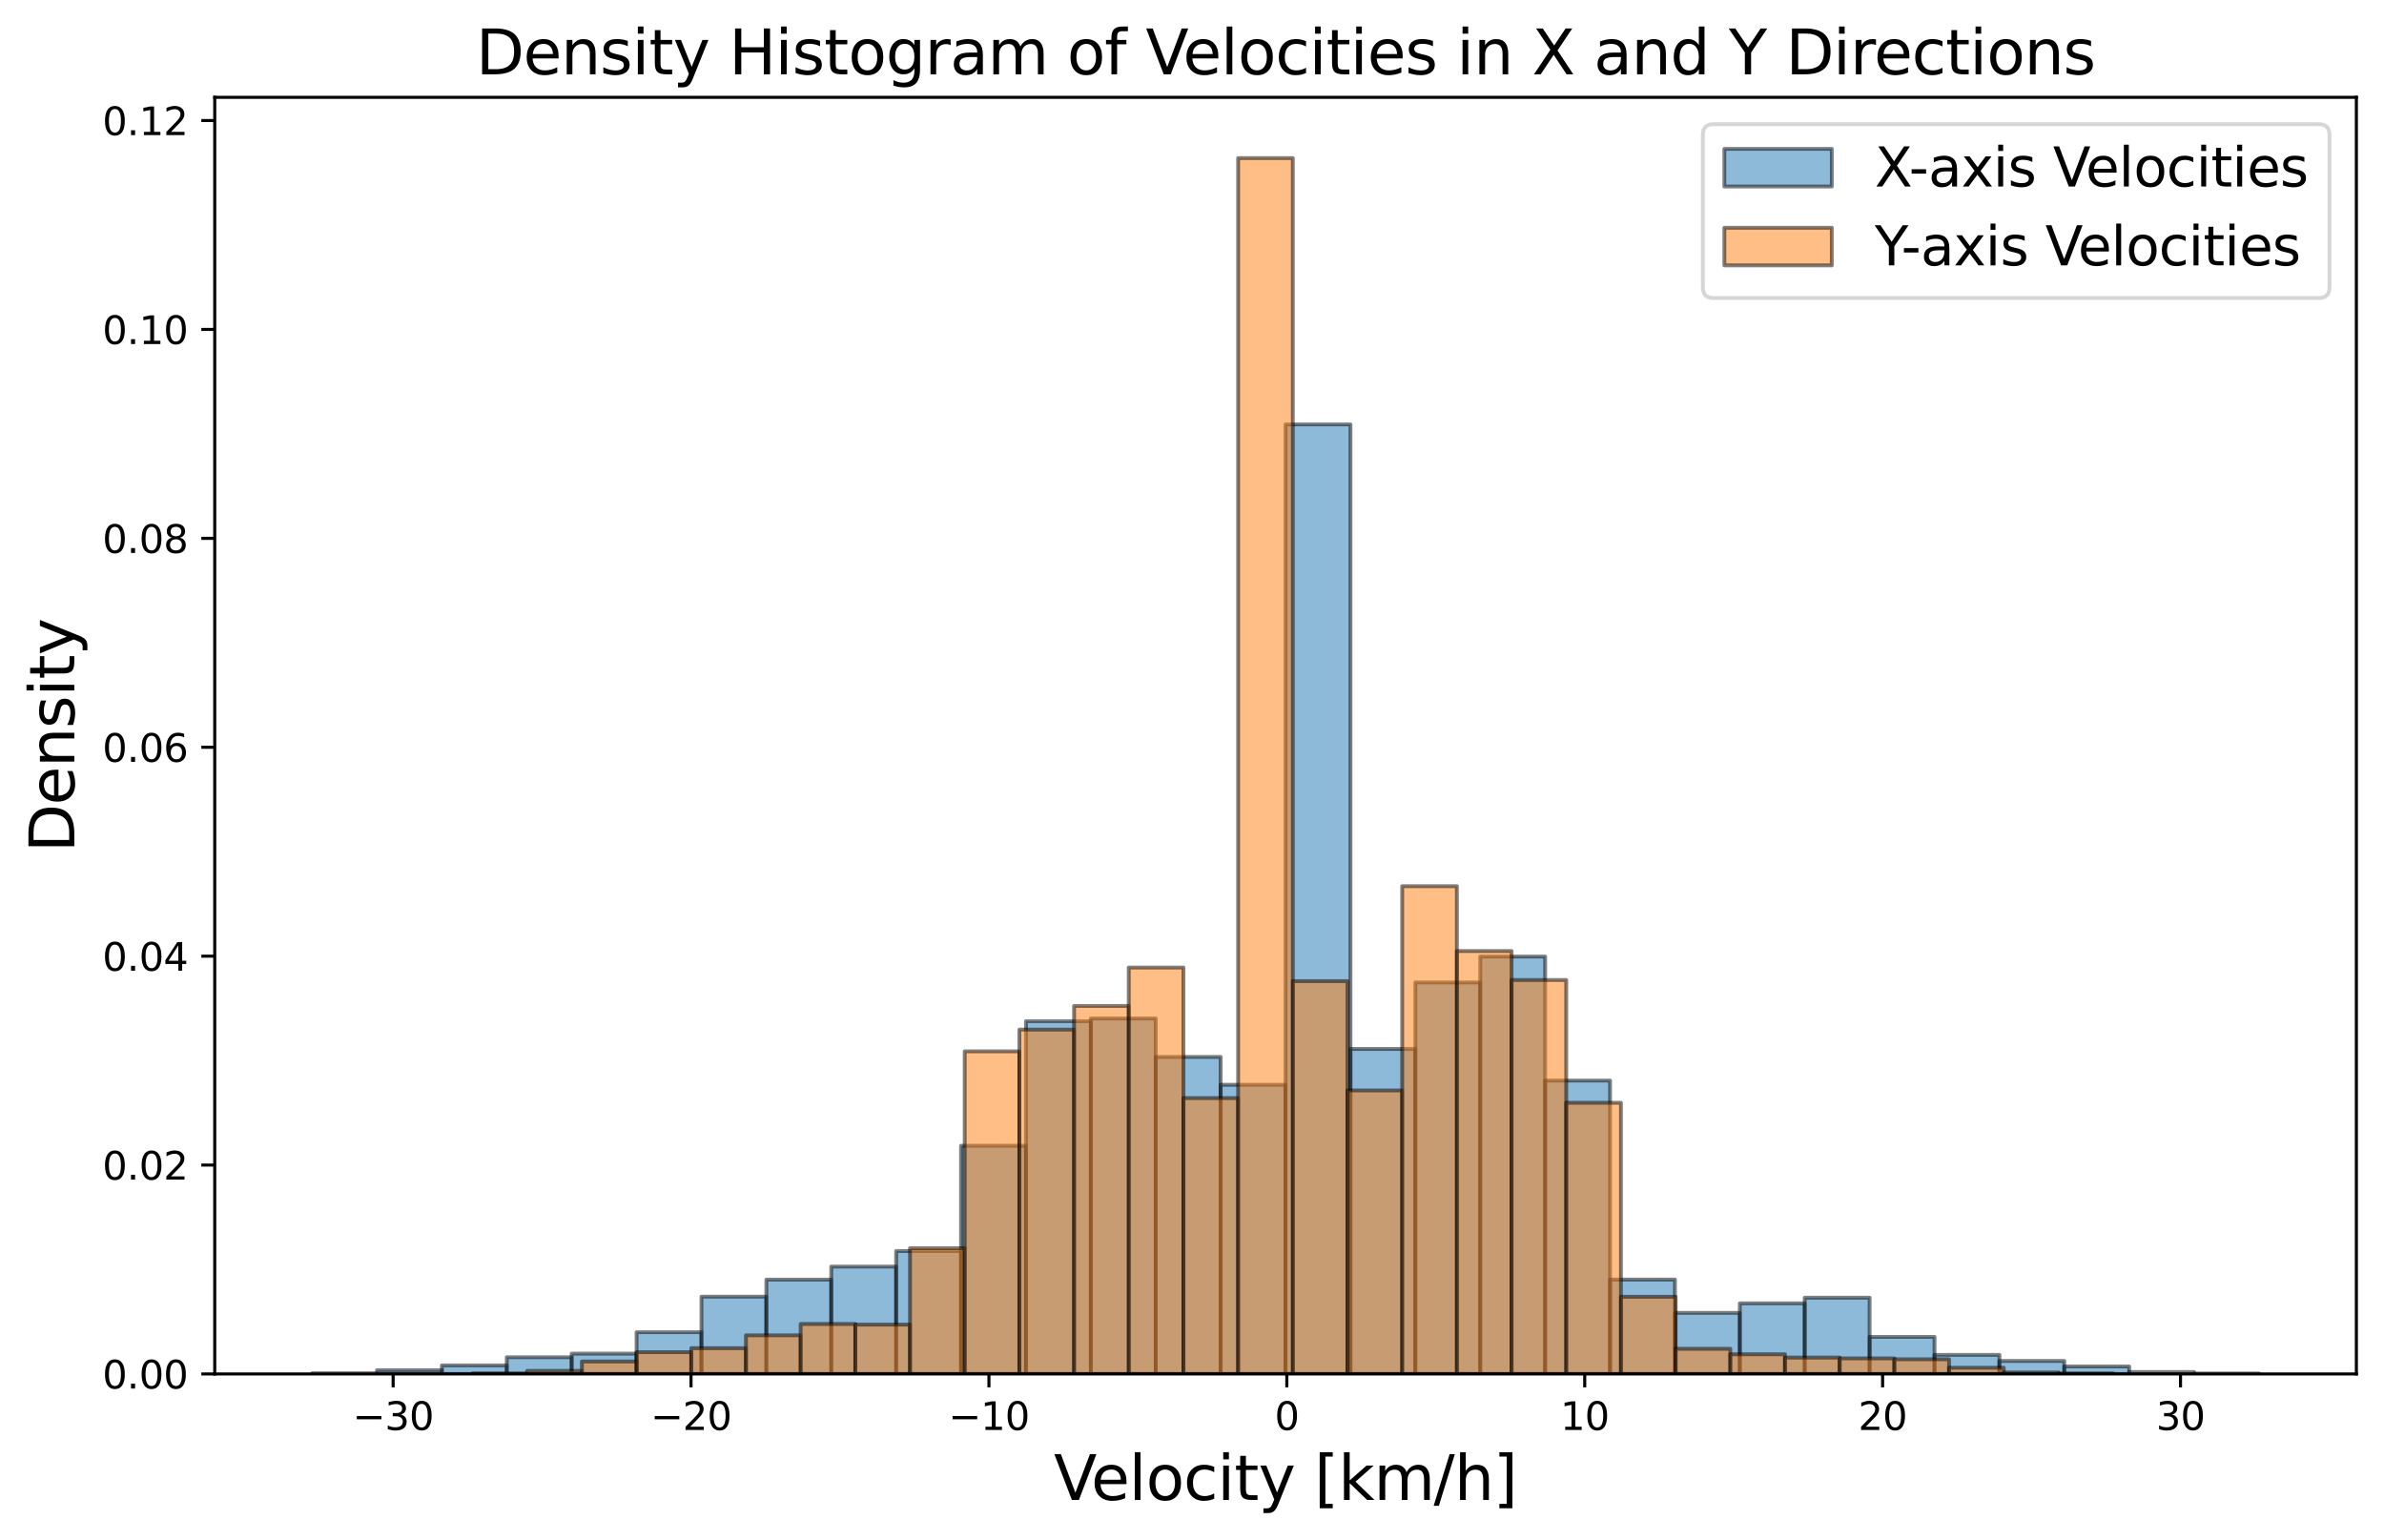 <?xml version="1.0" encoding="utf-8" standalone="no"?>
<!DOCTYPE svg PUBLIC "-//W3C//DTD SVG 1.1//EN"
  "http://www.w3.org/Graphics/SVG/1.1/DTD/svg11.dtd">
<svg xmlns:xlink="http://www.w3.org/1999/xlink" width="621.151pt" height="401.361pt" viewBox="0 0 621.151 401.361" xmlns="http://www.w3.org/2000/svg" version="1.1">
 <defs>
  <style type="text/css">*{stroke-linejoin: round; stroke-linecap: butt}</style>
 </defs>
 <g id="figure_1">
  <g id="patch_1">
   <path d="M 0 401.361 
L 621.151 401.361 
L 621.151 0 
L 0 0 
z
" style="fill: #ffffff"/>
  </g>
  <g id="axes_1">
   <g id="patch_2">
    <path d="M 55.951 357.998 
L 613.951 357.998 
L 613.951 25.358 
L 55.951 25.358 
z
" style="fill: #ffffff"/>
   </g>
   <g id="patch_3">
    <path d="M 81.314 357.998 
L 98.223 357.998 
L 98.223 357.806 
L 81.314 357.806 
z
" clip-path="url(#pa333775f62)" style="fill: #1f77b4; opacity: 0.5; stroke: #000000; stroke-linejoin: miter"/>
   </g>
   <g id="patch_4">
    <path d="M 98.223 357.998 
L 115.132 357.998 
L 115.132 357.017 
L 98.223 357.017 
z
" clip-path="url(#pa333775f62)" style="fill: #1f77b4; opacity: 0.5; stroke: #000000; stroke-linejoin: miter"/>
   </g>
   <g id="patch_5">
    <path d="M 115.132 357.998 
L 132.042 357.998 
L 132.042 355.765 
L 115.132 355.765 
z
" clip-path="url(#pa333775f62)" style="fill: #1f77b4; opacity: 0.5; stroke: #000000; stroke-linejoin: miter"/>
   </g>
   <g id="patch_6">
    <path d="M 132.042 357.998 
L 148.951 357.998 
L 148.951 353.638 
L 132.042 353.638 
z
" clip-path="url(#pa333775f62)" style="fill: #1f77b4; opacity: 0.5; stroke: #000000; stroke-linejoin: miter"/>
   </g>
   <g id="patch_7">
    <path d="M 148.951 357.998 
L 165.86 357.998 
L 165.86 352.705 
L 148.951 352.705 
z
" clip-path="url(#pa333775f62)" style="fill: #1f77b4; opacity: 0.5; stroke: #000000; stroke-linejoin: miter"/>
   </g>
   <g id="patch_8">
    <path d="M 165.86 357.998 
L 182.769 357.998 
L 182.769 347.117 
L 165.86 347.117 
z
" clip-path="url(#pa333775f62)" style="fill: #1f77b4; opacity: 0.5; stroke: #000000; stroke-linejoin: miter"/>
   </g>
   <g id="patch_9">
    <path d="M 182.769 357.998 
L 199.678 357.998 
L 199.678 337.857 
L 182.769 337.857 
z
" clip-path="url(#pa333775f62)" style="fill: #1f77b4; opacity: 0.5; stroke: #000000; stroke-linejoin: miter"/>
   </g>
   <g id="patch_10">
    <path d="M 199.678 357.998 
L 216.587 357.998 
L 216.587 333.422 
L 199.678 333.422 
z
" clip-path="url(#pa333775f62)" style="fill: #1f77b4; opacity: 0.5; stroke: #000000; stroke-linejoin: miter"/>
   </g>
   <g id="patch_11">
    <path d="M 216.587 357.998 
L 233.496 357.998 
L 233.496 330.022 
L 216.587 330.022 
z
" clip-path="url(#pa333775f62)" style="fill: #1f77b4; opacity: 0.5; stroke: #000000; stroke-linejoin: miter"/>
   </g>
   <g id="patch_12">
    <path d="M 233.496 357.998 
L 250.405 357.998 
L 250.405 325.972 
L 233.496 325.972 
z
" clip-path="url(#pa333775f62)" style="fill: #1f77b4; opacity: 0.5; stroke: #000000; stroke-linejoin: miter"/>
   </g>
   <g id="patch_13">
    <path d="M 250.405 357.998 
L 267.314 357.998 
L 267.314 298.541 
L 250.405 298.541 
z
" clip-path="url(#pa333775f62)" style="fill: #1f77b4; opacity: 0.5; stroke: #000000; stroke-linejoin: miter"/>
   </g>
   <g id="patch_14">
    <path d="M 267.314 357.998 
L 284.223 357.998 
L 284.223 266.083 
L 267.314 266.083 
z
" clip-path="url(#pa333775f62)" style="fill: #1f77b4; opacity: 0.5; stroke: #000000; stroke-linejoin: miter"/>
   </g>
   <g id="patch_15">
    <path d="M 284.223 357.998 
L 301.132 357.998 
L 301.132 265.379 
L 284.223 265.379 
z
" clip-path="url(#pa333775f62)" style="fill: #1f77b4; opacity: 0.5; stroke: #000000; stroke-linejoin: miter"/>
   </g>
   <g id="patch_16">
    <path d="M 301.132 357.998 
L 318.042 357.998 
L 318.042 275.392 
L 301.132 275.392 
z
" clip-path="url(#pa333775f62)" style="fill: #1f77b4; opacity: 0.5; stroke: #000000; stroke-linejoin: miter"/>
   </g>
   <g id="patch_17">
    <path d="M 318.042 357.998 
L 334.951 357.998 
L 334.951 282.656 
L 318.042 282.656 
z
" clip-path="url(#pa333775f62)" style="fill: #1f77b4; opacity: 0.5; stroke: #000000; stroke-linejoin: miter"/>
   </g>
   <g id="patch_18">
    <path d="M 334.951 357.998 
L 351.86 357.998 
L 351.86 110.579 
L 334.951 110.579 
z
" clip-path="url(#pa333775f62)" style="fill: #1f77b4; opacity: 0.5; stroke: #000000; stroke-linejoin: miter"/>
   </g>
   <g id="patch_19">
    <path d="M 351.86 357.998 
L 368.769 357.998 
L 368.769 273.313 
L 351.86 273.313 
z
" clip-path="url(#pa333775f62)" style="fill: #1f77b4; opacity: 0.5; stroke: #000000; stroke-linejoin: miter"/>
   </g>
   <g id="patch_20">
    <path d="M 368.769 357.998 
L 385.678 357.998 
L 385.678 255.995 
L 368.769 255.995 
z
" clip-path="url(#pa333775f62)" style="fill: #1f77b4; opacity: 0.5; stroke: #000000; stroke-linejoin: miter"/>
   </g>
   <g id="patch_21">
    <path d="M 385.678 357.998 
L 402.587 357.998 
L 402.587 249.244 
L 385.678 249.244 
z
" clip-path="url(#pa333775f62)" style="fill: #1f77b4; opacity: 0.5; stroke: #000000; stroke-linejoin: miter"/>
   </g>
   <g id="patch_22">
    <path d="M 402.587 357.998 
L 419.496 357.998 
L 419.496 281.557 
L 402.587 281.557 
z
" clip-path="url(#pa333775f62)" style="fill: #1f77b4; opacity: 0.5; stroke: #000000; stroke-linejoin: miter"/>
   </g>
   <g id="patch_23">
    <path d="M 419.496 357.998 
L 436.405 357.998 
L 436.405 333.409 
L 419.496 333.409 
z
" clip-path="url(#pa333775f62)" style="fill: #1f77b4; opacity: 0.5; stroke: #000000; stroke-linejoin: miter"/>
   </g>
   <g id="patch_24">
    <path d="M 436.405 357.998 
L 453.314 357.998 
L 453.314 342.085 
L 436.405 342.085 
z
" clip-path="url(#pa333775f62)" style="fill: #1f77b4; opacity: 0.5; stroke: #000000; stroke-linejoin: miter"/>
   </g>
   <g id="patch_25">
    <path d="M 453.314 357.998 
L 470.223 357.998 
L 470.223 339.598 
L 453.314 339.598 
z
" clip-path="url(#pa333775f62)" style="fill: #1f77b4; opacity: 0.5; stroke: #000000; stroke-linejoin: miter"/>
   </g>
   <g id="patch_26">
    <path d="M 470.223 357.998 
L 487.132 357.998 
L 487.132 338.127 
L 470.223 338.127 
z
" clip-path="url(#pa333775f62)" style="fill: #1f77b4; opacity: 0.5; stroke: #000000; stroke-linejoin: miter"/>
   </g>
   <g id="patch_27">
    <path d="M 487.132 357.998 
L 504.042 357.998 
L 504.042 348.337 
L 487.132 348.337 
z
" clip-path="url(#pa333775f62)" style="fill: #1f77b4; opacity: 0.5; stroke: #000000; stroke-linejoin: miter"/>
   </g>
   <g id="patch_28">
    <path d="M 504.042 357.998 
L 520.951 357.998 
L 520.951 353.025 
L 504.042 353.025 
z
" clip-path="url(#pa333775f62)" style="fill: #1f77b4; opacity: 0.5; stroke: #000000; stroke-linejoin: miter"/>
   </g>
   <g id="patch_29">
    <path d="M 520.951 357.998 
L 537.86 357.998 
L 537.86 354.612 
L 520.951 354.612 
z
" clip-path="url(#pa333775f62)" style="fill: #1f77b4; opacity: 0.5; stroke: #000000; stroke-linejoin: miter"/>
   </g>
   <g id="patch_30">
    <path d="M 537.86 357.998 
L 554.769 357.998 
L 554.769 356.048 
L 537.86 356.048 
z
" clip-path="url(#pa333775f62)" style="fill: #1f77b4; opacity: 0.5; stroke: #000000; stroke-linejoin: miter"/>
   </g>
   <g id="patch_31">
    <path d="M 554.769 357.998 
L 571.678 357.998 
L 571.678 357.49 
L 554.769 357.49 
z
" clip-path="url(#pa333775f62)" style="fill: #1f77b4; opacity: 0.5; stroke: #000000; stroke-linejoin: miter"/>
   </g>
   <g id="patch_32">
    <path d="M 571.678 357.998 
L 588.587 357.998 
L 588.587 357.871 
L 571.678 357.871 
z
" clip-path="url(#pa333775f62)" style="fill: #1f77b4; opacity: 0.5; stroke: #000000; stroke-linejoin: miter"/>
   </g>
   <g id="patch_33">
    <path d="M 123.119 357.998 
L 137.368 357.998 
L 137.368 357.83 
L 123.119 357.83 
z
" clip-path="url(#pa333775f62)" style="fill: #ff7f0e; opacity: 0.5; stroke: #000000; stroke-linejoin: miter"/>
   </g>
   <g id="patch_34">
    <path d="M 137.368 357.998 
L 151.616 357.998 
L 151.616 357.185 
L 137.368 357.185 
z
" clip-path="url(#pa333775f62)" style="fill: #ff7f0e; opacity: 0.5; stroke: #000000; stroke-linejoin: miter"/>
   </g>
   <g id="patch_35">
    <path d="M 151.616 357.998 
L 165.864 357.998 
L 165.864 354.743 
L 151.616 354.743 
z
" clip-path="url(#pa333775f62)" style="fill: #ff7f0e; opacity: 0.5; stroke: #000000; stroke-linejoin: miter"/>
   </g>
   <g id="patch_36">
    <path d="M 165.864 357.998 
L 180.113 357.998 
L 180.113 352.322 
L 165.864 352.322 
z
" clip-path="url(#pa333775f62)" style="fill: #ff7f0e; opacity: 0.5; stroke: #000000; stroke-linejoin: miter"/>
   </g>
   <g id="patch_37">
    <path d="M 180.113 357.998 
L 194.361 357.998 
L 194.361 351.281 
L 180.113 351.281 
z
" clip-path="url(#pa333775f62)" style="fill: #ff7f0e; opacity: 0.5; stroke: #000000; stroke-linejoin: miter"/>
   </g>
   <g id="patch_38">
    <path d="M 194.361 357.998 
L 208.61 357.998 
L 208.61 347.926 
L 194.361 347.926 
z
" clip-path="url(#pa333775f62)" style="fill: #ff7f0e; opacity: 0.5; stroke: #000000; stroke-linejoin: miter"/>
   </g>
   <g id="patch_39">
    <path d="M 208.61 357.998 
L 222.858 357.998 
L 222.858 344.972 
L 208.61 344.972 
z
" clip-path="url(#pa333775f62)" style="fill: #ff7f0e; opacity: 0.5; stroke: #000000; stroke-linejoin: miter"/>
   </g>
   <g id="patch_40">
    <path d="M 222.858 357.998 
L 237.106 357.998 
L 237.106 345.135 
L 222.858 345.135 
z
" clip-path="url(#pa333775f62)" style="fill: #ff7f0e; opacity: 0.5; stroke: #000000; stroke-linejoin: miter"/>
   </g>
   <g id="patch_41">
    <path d="M 237.106 357.998 
L 251.355 357.998 
L 251.355 325.218 
L 237.106 325.218 
z
" clip-path="url(#pa333775f62)" style="fill: #ff7f0e; opacity: 0.5; stroke: #000000; stroke-linejoin: miter"/>
   </g>
   <g id="patch_42">
    <path d="M 251.355 357.998 
L 265.603 357.998 
L 265.603 273.932 
L 251.355 273.932 
z
" clip-path="url(#pa333775f62)" style="fill: #ff7f0e; opacity: 0.5; stroke: #000000; stroke-linejoin: miter"/>
   </g>
   <g id="patch_43">
    <path d="M 265.603 357.998 
L 279.851 357.998 
L 279.851 268.266 
L 265.603 268.266 
z
" clip-path="url(#pa333775f62)" style="fill: #ff7f0e; opacity: 0.5; stroke: #000000; stroke-linejoin: miter"/>
   </g>
   <g id="patch_44">
    <path d="M 279.851 357.998 
L 294.1 357.998 
L 294.1 262.105 
L 279.851 262.105 
z
" clip-path="url(#pa333775f62)" style="fill: #ff7f0e; opacity: 0.5; stroke: #000000; stroke-linejoin: miter"/>
   </g>
   <g id="patch_45">
    <path d="M 294.1 357.998 
L 308.348 357.998 
L 308.348 252.106 
L 294.1 252.106 
z
" clip-path="url(#pa333775f62)" style="fill: #ff7f0e; opacity: 0.5; stroke: #000000; stroke-linejoin: miter"/>
   </g>
   <g id="patch_46">
    <path d="M 308.348 357.998 
L 322.597 357.998 
L 322.597 286.117 
L 308.348 286.117 
z
" clip-path="url(#pa333775f62)" style="fill: #ff7f0e; opacity: 0.5; stroke: #000000; stroke-linejoin: miter"/>
   </g>
   <g id="patch_47">
    <path d="M 322.597 357.998 
L 336.845 357.998 
L 336.845 41.197 
L 322.597 41.197 
z
" clip-path="url(#pa333775f62)" style="fill: #ff7f0e; opacity: 0.5; stroke: #000000; stroke-linejoin: miter"/>
   </g>
   <g id="patch_48">
    <path d="M 336.845 357.998 
L 351.093 357.998 
L 351.093 255.644 
L 336.845 255.644 
z
" clip-path="url(#pa333775f62)" style="fill: #ff7f0e; opacity: 0.5; stroke: #000000; stroke-linejoin: miter"/>
   </g>
   <g id="patch_49">
    <path d="M 351.093 357.998 
L 365.342 357.998 
L 365.342 284.118 
L 351.093 284.118 
z
" clip-path="url(#pa333775f62)" style="fill: #ff7f0e; opacity: 0.5; stroke: #000000; stroke-linejoin: miter"/>
   </g>
   <g id="patch_50">
    <path d="M 365.342 357.998 
L 379.59 357.998 
L 379.59 230.904 
L 365.342 230.904 
z
" clip-path="url(#pa333775f62)" style="fill: #ff7f0e; opacity: 0.5; stroke: #000000; stroke-linejoin: miter"/>
   </g>
   <g id="patch_51">
    <path d="M 379.59 357.998 
L 393.838 357.998 
L 393.838 247.796 
L 379.59 247.796 
z
" clip-path="url(#pa333775f62)" style="fill: #ff7f0e; opacity: 0.5; stroke: #000000; stroke-linejoin: miter"/>
   </g>
   <g id="patch_52">
    <path d="M 393.838 357.998 
L 408.087 357.998 
L 408.087 255.346 
L 393.838 255.346 
z
" clip-path="url(#pa333775f62)" style="fill: #ff7f0e; opacity: 0.5; stroke: #000000; stroke-linejoin: miter"/>
   </g>
   <g id="patch_53">
    <path d="M 408.087 357.998 
L 422.335 357.998 
L 422.335 287.338 
L 408.087 287.338 
z
" clip-path="url(#pa333775f62)" style="fill: #ff7f0e; opacity: 0.5; stroke: #000000; stroke-linejoin: miter"/>
   </g>
   <g id="patch_54">
    <path d="M 422.335 357.998 
L 436.584 357.998 
L 436.584 337.893 
L 422.335 337.893 
z
" clip-path="url(#pa333775f62)" style="fill: #ff7f0e; opacity: 0.5; stroke: #000000; stroke-linejoin: miter"/>
   </g>
   <g id="patch_55">
    <path d="M 436.584 357.998 
L 450.832 357.998 
L 450.832 351.441 
L 436.584 351.441 
z
" clip-path="url(#pa333775f62)" style="fill: #ff7f0e; opacity: 0.5; stroke: #000000; stroke-linejoin: miter"/>
   </g>
   <g id="patch_56">
    <path d="M 450.832 357.998 
L 465.08 357.998 
L 465.08 352.874 
L 450.832 352.874 
z
" clip-path="url(#pa333775f62)" style="fill: #ff7f0e; opacity: 0.5; stroke: #000000; stroke-linejoin: miter"/>
   </g>
   <g id="patch_57">
    <path d="M 465.08 357.998 
L 479.329 357.998 
L 479.329 353.735 
L 465.08 353.735 
z
" clip-path="url(#pa333775f62)" style="fill: #ff7f0e; opacity: 0.5; stroke: #000000; stroke-linejoin: miter"/>
   </g>
   <g id="patch_58">
    <path d="M 479.329 357.998 
L 493.577 357.998 
L 493.577 353.945 
L 479.329 353.945 
z
" clip-path="url(#pa333775f62)" style="fill: #ff7f0e; opacity: 0.5; stroke: #000000; stroke-linejoin: miter"/>
   </g>
   <g id="patch_59">
    <path d="M 493.577 357.998 
L 507.825 357.998 
L 507.825 354.175 
L 493.577 354.175 
z
" clip-path="url(#pa333775f62)" style="fill: #ff7f0e; opacity: 0.5; stroke: #000000; stroke-linejoin: miter"/>
   </g>
   <g id="patch_60">
    <path d="M 507.825 357.998 
L 522.074 357.998 
L 522.074 356.377 
L 507.825 356.377 
z
" clip-path="url(#pa333775f62)" style="fill: #ff7f0e; opacity: 0.5; stroke: #000000; stroke-linejoin: miter"/>
   </g>
   <g id="patch_61">
    <path d="M 522.074 357.998 
L 536.322 357.998 
L 536.322 357.605 
L 522.074 357.605 
z
" clip-path="url(#pa333775f62)" style="fill: #ff7f0e; opacity: 0.5; stroke: #000000; stroke-linejoin: miter"/>
   </g>
   <g id="patch_62">
    <path d="M 536.322 357.998 
L 550.571 357.998 
L 550.571 357.85 
L 536.322 357.85 
z
" clip-path="url(#pa333775f62)" style="fill: #ff7f0e; opacity: 0.5; stroke: #000000; stroke-linejoin: miter"/>
   </g>
   <g id="matplotlib.axis_1">
    <g id="xtick_1">
     <g id="line2d_1">
      <defs>
       <path id="m30ec73f568" d="M 0 0 
L 0 3.5 
" style="stroke: #000000; stroke-width: 0.8"/>
      </defs>
      <g>
       <use xlink:href="#m30ec73f568" x="102.432" y="357.998" style="stroke: #000000; stroke-width: 0.8"/>
      </g>
     </g>
     <g id="text_1">
      <!-- −30 -->
      <g transform="translate(91.88 372.596) scale(0.1 -0.1)">
       <defs>
        <path id="DejaVuSans-2212" d="M 678 2272 
L 4684 2272 
L 4684 1741 
L 678 1741 
L 678 2272 
z
" transform="scale(0.016)"/>
        <path id="DejaVuSans-33" d="M 2597 2516 
Q 3050 2419 3304 2112 
Q 3559 1806 3559 1356 
Q 3559 666 3084 287 
Q 2609 -91 1734 -91 
Q 1441 -91 1130 -33 
Q 819 25 488 141 
L 488 750 
Q 750 597 1062 519 
Q 1375 441 1716 441 
Q 2309 441 2620 675 
Q 2931 909 2931 1356 
Q 2931 1769 2642 2001 
Q 2353 2234 1838 2234 
L 1294 2234 
L 1294 2753 
L 1863 2753 
Q 2328 2753 2575 2939 
Q 2822 3125 2822 3475 
Q 2822 3834 2567 4026 
Q 2313 4219 1838 4219 
Q 1578 4219 1281 4162 
Q 984 4106 628 3988 
L 628 4550 
Q 988 4650 1302 4700 
Q 1616 4750 1894 4750 
Q 2613 4750 3031 4423 
Q 3450 4097 3450 3541 
Q 3450 3153 3228 2886 
Q 3006 2619 2597 2516 
z
" transform="scale(0.016)"/>
        <path id="DejaVuSans-30" d="M 2034 4250 
Q 1547 4250 1301 3770 
Q 1056 3291 1056 2328 
Q 1056 1369 1301 889 
Q 1547 409 2034 409 
Q 2525 409 2770 889 
Q 3016 1369 3016 2328 
Q 3016 3291 2770 3770 
Q 2525 4250 2034 4250 
z
M 2034 4750 
Q 2819 4750 3233 4129 
Q 3647 3509 3647 2328 
Q 3647 1150 3233 529 
Q 2819 -91 2034 -91 
Q 1250 -91 836 529 
Q 422 1150 422 2328 
Q 422 3509 836 4129 
Q 1250 4750 2034 4750 
z
" transform="scale(0.016)"/>
       </defs>
       <use xlink:href="#DejaVuSans-2212"/>
       <use xlink:href="#DejaVuSans-33" x="83.789"/>
       <use xlink:href="#DejaVuSans-30" x="147.412"/>
      </g>
     </g>
    </g>
    <g id="xtick_2">
     <g id="line2d_2">
      <g>
       <use xlink:href="#m30ec73f568" x="180.049" y="357.998" style="stroke: #000000; stroke-width: 0.8"/>
      </g>
     </g>
     <g id="text_2">
      <!-- −20 -->
      <g transform="translate(169.496 372.596) scale(0.1 -0.1)">
       <defs>
        <path id="DejaVuSans-32" d="M 1228 531 
L 3431 531 
L 3431 0 
L 469 0 
L 469 531 
Q 828 903 1448 1529 
Q 2069 2156 2228 2338 
Q 2531 2678 2651 2914 
Q 2772 3150 2772 3378 
Q 2772 3750 2511 3984 
Q 2250 4219 1831 4219 
Q 1534 4219 1204 4116 
Q 875 4013 500 3803 
L 500 4441 
Q 881 4594 1212 4672 
Q 1544 4750 1819 4750 
Q 2544 4750 2975 4387 
Q 3406 4025 3406 3419 
Q 3406 3131 3298 2873 
Q 3191 2616 2906 2266 
Q 2828 2175 2409 1742 
Q 1991 1309 1228 531 
z
" transform="scale(0.016)"/>
       </defs>
       <use xlink:href="#DejaVuSans-2212"/>
       <use xlink:href="#DejaVuSans-32" x="83.789"/>
       <use xlink:href="#DejaVuSans-30" x="147.412"/>
      </g>
     </g>
    </g>
    <g id="xtick_3">
     <g id="line2d_3">
      <g>
       <use xlink:href="#m30ec73f568" x="257.665" y="357.998" style="stroke: #000000; stroke-width: 0.8"/>
      </g>
     </g>
     <g id="text_3">
      <!-- −10 -->
      <g transform="translate(247.113 372.596) scale(0.1 -0.1)">
       <defs>
        <path id="DejaVuSans-31" d="M 794 531 
L 1825 531 
L 1825 4091 
L 703 3866 
L 703 4441 
L 1819 4666 
L 2450 4666 
L 2450 531 
L 3481 531 
L 3481 0 
L 794 0 
L 794 531 
z
" transform="scale(0.016)"/>
       </defs>
       <use xlink:href="#DejaVuSans-2212"/>
       <use xlink:href="#DejaVuSans-31" x="83.789"/>
       <use xlink:href="#DejaVuSans-30" x="147.412"/>
      </g>
     </g>
    </g>
    <g id="xtick_4">
     <g id="line2d_4">
      <g>
       <use xlink:href="#m30ec73f568" x="335.282" y="357.998" style="stroke: #000000; stroke-width: 0.8"/>
      </g>
     </g>
     <g id="text_4">
      <!-- 0 -->
      <g transform="translate(332.1 372.596) scale(0.1 -0.1)">
       <use xlink:href="#DejaVuSans-30"/>
      </g>
     </g>
    </g>
    <g id="xtick_5">
     <g id="line2d_5">
      <g>
       <use xlink:href="#m30ec73f568" x="412.898" y="357.998" style="stroke: #000000; stroke-width: 0.8"/>
      </g>
     </g>
     <g id="text_5">
      <!-- 10 -->
      <g transform="translate(406.536 372.596) scale(0.1 -0.1)">
       <use xlink:href="#DejaVuSans-31"/>
       <use xlink:href="#DejaVuSans-30" x="63.623"/>
      </g>
     </g>
    </g>
    <g id="xtick_6">
     <g id="line2d_6">
      <g>
       <use xlink:href="#m30ec73f568" x="490.515" y="357.998" style="stroke: #000000; stroke-width: 0.8"/>
      </g>
     </g>
     <g id="text_6">
      <!-- 20 -->
      <g transform="translate(484.152 372.596) scale(0.1 -0.1)">
       <use xlink:href="#DejaVuSans-32"/>
       <use xlink:href="#DejaVuSans-30" x="63.623"/>
      </g>
     </g>
    </g>
    <g id="xtick_7">
     <g id="line2d_7">
      <g>
       <use xlink:href="#m30ec73f568" x="568.131" y="357.998" style="stroke: #000000; stroke-width: 0.8"/>
      </g>
     </g>
     <g id="text_7">
      <!-- 30 -->
      <g transform="translate(561.768 372.596) scale(0.1 -0.1)">
       <use xlink:href="#DejaVuSans-33"/>
       <use xlink:href="#DejaVuSans-30" x="63.623"/>
      </g>
     </g>
    </g>
    <g id="text_8">
     <!-- Velocity [km/h] -->
     <g transform="translate(274.591 390.833) scale(0.16 -0.16)">
      <defs>
       <path id="DejaVuSans-56" d="M 1831 0 
L 50 4666 
L 709 4666 
L 2188 738 
L 3669 4666 
L 4325 4666 
L 2547 0 
L 1831 0 
z
" transform="scale(0.016)"/>
       <path id="DejaVuSans-65" d="M 3597 1894 
L 3597 1613 
L 953 1613 
Q 991 1019 1311 708 
Q 1631 397 2203 397 
Q 2534 397 2845 478 
Q 3156 559 3463 722 
L 3463 178 
Q 3153 47 2828 -22 
Q 2503 -91 2169 -91 
Q 1331 -91 842 396 
Q 353 884 353 1716 
Q 353 2575 817 3079 
Q 1281 3584 2069 3584 
Q 2775 3584 3186 3129 
Q 3597 2675 3597 1894 
z
M 3022 2063 
Q 3016 2534 2758 2815 
Q 2500 3097 2075 3097 
Q 1594 3097 1305 2825 
Q 1016 2553 972 2059 
L 3022 2063 
z
" transform="scale(0.016)"/>
       <path id="DejaVuSans-6c" d="M 603 4863 
L 1178 4863 
L 1178 0 
L 603 0 
L 603 4863 
z
" transform="scale(0.016)"/>
       <path id="DejaVuSans-6f" d="M 1959 3097 
Q 1497 3097 1228 2736 
Q 959 2375 959 1747 
Q 959 1119 1226 758 
Q 1494 397 1959 397 
Q 2419 397 2687 759 
Q 2956 1122 2956 1747 
Q 2956 2369 2687 2733 
Q 2419 3097 1959 3097 
z
M 1959 3584 
Q 2709 3584 3137 3096 
Q 3566 2609 3566 1747 
Q 3566 888 3137 398 
Q 2709 -91 1959 -91 
Q 1206 -91 779 398 
Q 353 888 353 1747 
Q 353 2609 779 3096 
Q 1206 3584 1959 3584 
z
" transform="scale(0.016)"/>
       <path id="DejaVuSans-63" d="M 3122 3366 
L 3122 2828 
Q 2878 2963 2633 3030 
Q 2388 3097 2138 3097 
Q 1578 3097 1268 2742 
Q 959 2388 959 1747 
Q 959 1106 1268 751 
Q 1578 397 2138 397 
Q 2388 397 2633 464 
Q 2878 531 3122 666 
L 3122 134 
Q 2881 22 2623 -34 
Q 2366 -91 2075 -91 
Q 1284 -91 818 406 
Q 353 903 353 1747 
Q 353 2603 823 3093 
Q 1294 3584 2113 3584 
Q 2378 3584 2631 3529 
Q 2884 3475 3122 3366 
z
" transform="scale(0.016)"/>
       <path id="DejaVuSans-69" d="M 603 3500 
L 1178 3500 
L 1178 0 
L 603 0 
L 603 3500 
z
M 603 4863 
L 1178 4863 
L 1178 4134 
L 603 4134 
L 603 4863 
z
" transform="scale(0.016)"/>
       <path id="DejaVuSans-74" d="M 1172 4494 
L 1172 3500 
L 2356 3500 
L 2356 3053 
L 1172 3053 
L 1172 1153 
Q 1172 725 1289 603 
Q 1406 481 1766 481 
L 2356 481 
L 2356 0 
L 1766 0 
Q 1100 0 847 248 
Q 594 497 594 1153 
L 594 3053 
L 172 3053 
L 172 3500 
L 594 3500 
L 594 4494 
L 1172 4494 
z
" transform="scale(0.016)"/>
       <path id="DejaVuSans-79" d="M 2059 -325 
Q 1816 -950 1584 -1140 
Q 1353 -1331 966 -1331 
L 506 -1331 
L 506 -850 
L 844 -850 
Q 1081 -850 1212 -737 
Q 1344 -625 1503 -206 
L 1606 56 
L 191 3500 
L 800 3500 
L 1894 763 
L 2988 3500 
L 3597 3500 
L 2059 -325 
z
" transform="scale(0.016)"/>
       <path id="DejaVuSans-20" transform="scale(0.016)"/>
       <path id="DejaVuSans-5b" d="M 550 4863 
L 1875 4863 
L 1875 4416 
L 1125 4416 
L 1125 -397 
L 1875 -397 
L 1875 -844 
L 550 -844 
L 550 4863 
z
" transform="scale(0.016)"/>
       <path id="DejaVuSans-6b" d="M 581 4863 
L 1159 4863 
L 1159 1991 
L 2875 3500 
L 3609 3500 
L 1753 1863 
L 3688 0 
L 2938 0 
L 1159 1709 
L 1159 0 
L 581 0 
L 581 4863 
z
" transform="scale(0.016)"/>
       <path id="DejaVuSans-6d" d="M 3328 2828 
Q 3544 3216 3844 3400 
Q 4144 3584 4550 3584 
Q 5097 3584 5394 3201 
Q 5691 2819 5691 2113 
L 5691 0 
L 5113 0 
L 5113 2094 
Q 5113 2597 4934 2840 
Q 4756 3084 4391 3084 
Q 3944 3084 3684 2787 
Q 3425 2491 3425 1978 
L 3425 0 
L 2847 0 
L 2847 2094 
Q 2847 2600 2669 2842 
Q 2491 3084 2119 3084 
Q 1678 3084 1418 2786 
Q 1159 2488 1159 1978 
L 1159 0 
L 581 0 
L 581 3500 
L 1159 3500 
L 1159 2956 
Q 1356 3278 1631 3431 
Q 1906 3584 2284 3584 
Q 2666 3584 2933 3390 
Q 3200 3197 3328 2828 
z
" transform="scale(0.016)"/>
       <path id="DejaVuSans-2f" d="M 1625 4666 
L 2156 4666 
L 531 -594 
L 0 -594 
L 1625 4666 
z
" transform="scale(0.016)"/>
       <path id="DejaVuSans-68" d="M 3513 2113 
L 3513 0 
L 2938 0 
L 2938 2094 
Q 2938 2591 2744 2837 
Q 2550 3084 2163 3084 
Q 1697 3084 1428 2787 
Q 1159 2491 1159 1978 
L 1159 0 
L 581 0 
L 581 4863 
L 1159 4863 
L 1159 2956 
Q 1366 3272 1645 3428 
Q 1925 3584 2291 3584 
Q 2894 3584 3203 3211 
Q 3513 2838 3513 2113 
z
" transform="scale(0.016)"/>
       <path id="DejaVuSans-5d" d="M 1947 4863 
L 1947 -844 
L 622 -844 
L 622 -397 
L 1369 -397 
L 1369 4416 
L 622 4416 
L 622 4863 
L 1947 4863 
z
" transform="scale(0.016)"/>
      </defs>
      <use xlink:href="#DejaVuSans-56"/>
      <use xlink:href="#DejaVuSans-65" x="60.658"/>
      <use xlink:href="#DejaVuSans-6c" x="122.182"/>
      <use xlink:href="#DejaVuSans-6f" x="149.965"/>
      <use xlink:href="#DejaVuSans-63" x="211.146"/>
      <use xlink:href="#DejaVuSans-69" x="266.127"/>
      <use xlink:href="#DejaVuSans-74" x="293.91"/>
      <use xlink:href="#DejaVuSans-79" x="333.119"/>
      <use xlink:href="#DejaVuSans-20" x="392.299"/>
      <use xlink:href="#DejaVuSans-5b" x="424.086"/>
      <use xlink:href="#DejaVuSans-6b" x="463.1"/>
      <use xlink:href="#DejaVuSans-6d" x="521.01"/>
      <use xlink:href="#DejaVuSans-2f" x="618.422"/>
      <use xlink:href="#DejaVuSans-68" x="652.113"/>
      <use xlink:href="#DejaVuSans-5d" x="715.492"/>
     </g>
    </g>
   </g>
   <g id="matplotlib.axis_2">
    <g id="ytick_1">
     <g id="line2d_8">
      <defs>
       <path id="m783631a874" d="M 0 0 
L -3.5 0 
" style="stroke: #000000; stroke-width: 0.8"/>
      </defs>
      <g>
       <use xlink:href="#m783631a874" x="55.951" y="357.998" style="stroke: #000000; stroke-width: 0.8"/>
      </g>
     </g>
     <g id="text_9">
      <!-- 0.00 -->
      <g transform="translate(26.685 361.797) scale(0.1 -0.1)">
       <defs>
        <path id="DejaVuSans-2e" d="M 684 794 
L 1344 794 
L 1344 0 
L 684 0 
L 684 794 
z
" transform="scale(0.016)"/>
       </defs>
       <use xlink:href="#DejaVuSans-30"/>
       <use xlink:href="#DejaVuSans-2e" x="63.623"/>
       <use xlink:href="#DejaVuSans-30" x="95.41"/>
       <use xlink:href="#DejaVuSans-30" x="159.033"/>
      </g>
     </g>
    </g>
    <g id="ytick_2">
     <g id="line2d_9">
      <g>
       <use xlink:href="#m783631a874" x="55.951" y="303.566" style="stroke: #000000; stroke-width: 0.8"/>
      </g>
     </g>
     <g id="text_10">
      <!-- 0.02 -->
      <g transform="translate(26.685 307.365) scale(0.1 -0.1)">
       <use xlink:href="#DejaVuSans-30"/>
       <use xlink:href="#DejaVuSans-2e" x="63.623"/>
       <use xlink:href="#DejaVuSans-30" x="95.41"/>
       <use xlink:href="#DejaVuSans-32" x="159.033"/>
      </g>
     </g>
    </g>
    <g id="ytick_3">
     <g id="line2d_10">
      <g>
       <use xlink:href="#m783631a874" x="55.951" y="249.134" style="stroke: #000000; stroke-width: 0.8"/>
      </g>
     </g>
     <g id="text_11">
      <!-- 0.04 -->
      <g transform="translate(26.685 252.934) scale(0.1 -0.1)">
       <defs>
        <path id="DejaVuSans-34" d="M 2419 4116 
L 825 1625 
L 2419 1625 
L 2419 4116 
z
M 2253 4666 
L 3047 4666 
L 3047 1625 
L 3713 1625 
L 3713 1100 
L 3047 1100 
L 3047 0 
L 2419 0 
L 2419 1100 
L 313 1100 
L 313 1709 
L 2253 4666 
z
" transform="scale(0.016)"/>
       </defs>
       <use xlink:href="#DejaVuSans-30"/>
       <use xlink:href="#DejaVuSans-2e" x="63.623"/>
       <use xlink:href="#DejaVuSans-30" x="95.41"/>
       <use xlink:href="#DejaVuSans-34" x="159.033"/>
      </g>
     </g>
    </g>
    <g id="ytick_4">
     <g id="line2d_11">
      <g>
       <use xlink:href="#m783631a874" x="55.951" y="194.703" style="stroke: #000000; stroke-width: 0.8"/>
      </g>
     </g>
     <g id="text_12">
      <!-- 0.06 -->
      <g transform="translate(26.685 198.502) scale(0.1 -0.1)">
       <defs>
        <path id="DejaVuSans-36" d="M 2113 2584 
Q 1688 2584 1439 2293 
Q 1191 2003 1191 1497 
Q 1191 994 1439 701 
Q 1688 409 2113 409 
Q 2538 409 2786 701 
Q 3034 994 3034 1497 
Q 3034 2003 2786 2293 
Q 2538 2584 2113 2584 
z
M 3366 4563 
L 3366 3988 
Q 3128 4100 2886 4159 
Q 2644 4219 2406 4219 
Q 1781 4219 1451 3797 
Q 1122 3375 1075 2522 
Q 1259 2794 1537 2939 
Q 1816 3084 2150 3084 
Q 2853 3084 3261 2657 
Q 3669 2231 3669 1497 
Q 3669 778 3244 343 
Q 2819 -91 2113 -91 
Q 1303 -91 875 529 
Q 447 1150 447 2328 
Q 447 3434 972 4092 
Q 1497 4750 2381 4750 
Q 2619 4750 2861 4703 
Q 3103 4656 3366 4563 
z
" transform="scale(0.016)"/>
       </defs>
       <use xlink:href="#DejaVuSans-30"/>
       <use xlink:href="#DejaVuSans-2e" x="63.623"/>
       <use xlink:href="#DejaVuSans-30" x="95.41"/>
       <use xlink:href="#DejaVuSans-36" x="159.033"/>
      </g>
     </g>
    </g>
    <g id="ytick_5">
     <g id="line2d_12">
      <g>
       <use xlink:href="#m783631a874" x="55.951" y="140.271" style="stroke: #000000; stroke-width: 0.8"/>
      </g>
     </g>
     <g id="text_13">
      <!-- 0.08 -->
      <g transform="translate(26.685 144.071) scale(0.1 -0.1)">
       <defs>
        <path id="DejaVuSans-38" d="M 2034 2216 
Q 1584 2216 1326 1975 
Q 1069 1734 1069 1313 
Q 1069 891 1326 650 
Q 1584 409 2034 409 
Q 2484 409 2743 651 
Q 3003 894 3003 1313 
Q 3003 1734 2745 1975 
Q 2488 2216 2034 2216 
z
M 1403 2484 
Q 997 2584 770 2862 
Q 544 3141 544 3541 
Q 544 4100 942 4425 
Q 1341 4750 2034 4750 
Q 2731 4750 3128 4425 
Q 3525 4100 3525 3541 
Q 3525 3141 3298 2862 
Q 3072 2584 2669 2484 
Q 3125 2378 3379 2068 
Q 3634 1759 3634 1313 
Q 3634 634 3220 271 
Q 2806 -91 2034 -91 
Q 1263 -91 848 271 
Q 434 634 434 1313 
Q 434 1759 690 2068 
Q 947 2378 1403 2484 
z
M 1172 3481 
Q 1172 3119 1398 2916 
Q 1625 2713 2034 2713 
Q 2441 2713 2670 2916 
Q 2900 3119 2900 3481 
Q 2900 3844 2670 4047 
Q 2441 4250 2034 4250 
Q 1625 4250 1398 4047 
Q 1172 3844 1172 3481 
z
" transform="scale(0.016)"/>
       </defs>
       <use xlink:href="#DejaVuSans-30"/>
       <use xlink:href="#DejaVuSans-2e" x="63.623"/>
       <use xlink:href="#DejaVuSans-30" x="95.41"/>
       <use xlink:href="#DejaVuSans-38" x="159.033"/>
      </g>
     </g>
    </g>
    <g id="ytick_6">
     <g id="line2d_13">
      <g>
       <use xlink:href="#m783631a874" x="55.951" y="85.84" style="stroke: #000000; stroke-width: 0.8"/>
      </g>
     </g>
     <g id="text_14">
      <!-- 0.10 -->
      <g transform="translate(26.685 89.639) scale(0.1 -0.1)">
       <use xlink:href="#DejaVuSans-30"/>
       <use xlink:href="#DejaVuSans-2e" x="63.623"/>
       <use xlink:href="#DejaVuSans-31" x="95.41"/>
       <use xlink:href="#DejaVuSans-30" x="159.033"/>
      </g>
     </g>
    </g>
    <g id="ytick_7">
     <g id="line2d_14">
      <g>
       <use xlink:href="#m783631a874" x="55.951" y="31.408" style="stroke: #000000; stroke-width: 0.8"/>
      </g>
     </g>
     <g id="text_15">
      <!-- 0.12 -->
      <g transform="translate(26.685 35.207) scale(0.1 -0.1)">
       <use xlink:href="#DejaVuSans-30"/>
       <use xlink:href="#DejaVuSans-2e" x="63.623"/>
       <use xlink:href="#DejaVuSans-31" x="95.41"/>
       <use xlink:href="#DejaVuSans-32" x="159.033"/>
      </g>
     </g>
    </g>
    <g id="text_16">
     <!-- Density -->
     <g transform="translate(19.358 222.091) rotate(-90) scale(0.16 -0.16)">
      <defs>
       <path id="DejaVuSans-44" d="M 1259 4147 
L 1259 519 
L 2022 519 
Q 2988 519 3436 956 
Q 3884 1394 3884 2338 
Q 3884 3275 3436 3711 
Q 2988 4147 2022 4147 
L 1259 4147 
z
M 628 4666 
L 1925 4666 
Q 3281 4666 3915 4102 
Q 4550 3538 4550 2338 
Q 4550 1131 3912 565 
Q 3275 0 1925 0 
L 628 0 
L 628 4666 
z
" transform="scale(0.016)"/>
       <path id="DejaVuSans-6e" d="M 3513 2113 
L 3513 0 
L 2938 0 
L 2938 2094 
Q 2938 2591 2744 2837 
Q 2550 3084 2163 3084 
Q 1697 3084 1428 2787 
Q 1159 2491 1159 1978 
L 1159 0 
L 581 0 
L 581 3500 
L 1159 3500 
L 1159 2956 
Q 1366 3272 1645 3428 
Q 1925 3584 2291 3584 
Q 2894 3584 3203 3211 
Q 3513 2838 3513 2113 
z
" transform="scale(0.016)"/>
       <path id="DejaVuSans-73" d="M 2834 3397 
L 2834 2853 
Q 2591 2978 2328 3040 
Q 2066 3103 1784 3103 
Q 1356 3103 1142 2972 
Q 928 2841 928 2578 
Q 928 2378 1081 2264 
Q 1234 2150 1697 2047 
L 1894 2003 
Q 2506 1872 2764 1633 
Q 3022 1394 3022 966 
Q 3022 478 2636 193 
Q 2250 -91 1575 -91 
Q 1294 -91 989 -36 
Q 684 19 347 128 
L 347 722 
Q 666 556 975 473 
Q 1284 391 1588 391 
Q 1994 391 2212 530 
Q 2431 669 2431 922 
Q 2431 1156 2273 1281 
Q 2116 1406 1581 1522 
L 1381 1569 
Q 847 1681 609 1914 
Q 372 2147 372 2553 
Q 372 3047 722 3315 
Q 1072 3584 1716 3584 
Q 2034 3584 2315 3537 
Q 2597 3491 2834 3397 
z
" transform="scale(0.016)"/>
      </defs>
      <use xlink:href="#DejaVuSans-44"/>
      <use xlink:href="#DejaVuSans-65" x="77.002"/>
      <use xlink:href="#DejaVuSans-6e" x="138.525"/>
      <use xlink:href="#DejaVuSans-73" x="201.904"/>
      <use xlink:href="#DejaVuSans-69" x="254.004"/>
      <use xlink:href="#DejaVuSans-74" x="281.787"/>
      <use xlink:href="#DejaVuSans-79" x="320.996"/>
     </g>
    </g>
   </g>
   <g id="patch_63">
    <path d="M 55.951 357.998 
L 55.951 25.358 
" style="fill: none; stroke: #000000; stroke-width: 0.8; stroke-linejoin: miter; stroke-linecap: square"/>
   </g>
   <g id="patch_64">
    <path d="M 613.951 357.998 
L 613.951 25.358 
" style="fill: none; stroke: #000000; stroke-width: 0.8; stroke-linejoin: miter; stroke-linecap: square"/>
   </g>
   <g id="patch_65">
    <path d="M 55.951 357.998 
L 613.951 357.998 
" style="fill: none; stroke: #000000; stroke-width: 0.8; stroke-linejoin: miter; stroke-linecap: square"/>
   </g>
   <g id="patch_66">
    <path d="M 55.951 25.358 
L 613.951 25.358 
" style="fill: none; stroke: #000000; stroke-width: 0.8; stroke-linejoin: miter; stroke-linecap: square"/>
   </g>
   <g id="text_17">
    <!-- Density Histogram of Velocities in X and Y Directions -->
    <g transform="translate(124.009 19.358) scale(0.16 -0.16)">
     <defs>
      <path id="DejaVuSans-48" d="M 628 4666 
L 1259 4666 
L 1259 2753 
L 3553 2753 
L 3553 4666 
L 4184 4666 
L 4184 0 
L 3553 0 
L 3553 2222 
L 1259 2222 
L 1259 0 
L 628 0 
L 628 4666 
z
" transform="scale(0.016)"/>
      <path id="DejaVuSans-67" d="M 2906 1791 
Q 2906 2416 2648 2759 
Q 2391 3103 1925 3103 
Q 1463 3103 1205 2759 
Q 947 2416 947 1791 
Q 947 1169 1205 825 
Q 1463 481 1925 481 
Q 2391 481 2648 825 
Q 2906 1169 2906 1791 
z
M 3481 434 
Q 3481 -459 3084 -895 
Q 2688 -1331 1869 -1331 
Q 1566 -1331 1297 -1286 
Q 1028 -1241 775 -1147 
L 775 -588 
Q 1028 -725 1275 -790 
Q 1522 -856 1778 -856 
Q 2344 -856 2625 -561 
Q 2906 -266 2906 331 
L 2906 616 
Q 2728 306 2450 153 
Q 2172 0 1784 0 
Q 1141 0 747 490 
Q 353 981 353 1791 
Q 353 2603 747 3093 
Q 1141 3584 1784 3584 
Q 2172 3584 2450 3431 
Q 2728 3278 2906 2969 
L 2906 3500 
L 3481 3500 
L 3481 434 
z
" transform="scale(0.016)"/>
      <path id="DejaVuSans-72" d="M 2631 2963 
Q 2534 3019 2420 3045 
Q 2306 3072 2169 3072 
Q 1681 3072 1420 2755 
Q 1159 2438 1159 1844 
L 1159 0 
L 581 0 
L 581 3500 
L 1159 3500 
L 1159 2956 
Q 1341 3275 1631 3429 
Q 1922 3584 2338 3584 
Q 2397 3584 2469 3576 
Q 2541 3569 2628 3553 
L 2631 2963 
z
" transform="scale(0.016)"/>
      <path id="DejaVuSans-61" d="M 2194 1759 
Q 1497 1759 1228 1600 
Q 959 1441 959 1056 
Q 959 750 1161 570 
Q 1363 391 1709 391 
Q 2188 391 2477 730 
Q 2766 1069 2766 1631 
L 2766 1759 
L 2194 1759 
z
M 3341 1997 
L 3341 0 
L 2766 0 
L 2766 531 
Q 2569 213 2275 61 
Q 1981 -91 1556 -91 
Q 1019 -91 701 211 
Q 384 513 384 1019 
Q 384 1609 779 1909 
Q 1175 2209 1959 2209 
L 2766 2209 
L 2766 2266 
Q 2766 2663 2505 2880 
Q 2244 3097 1772 3097 
Q 1472 3097 1187 3025 
Q 903 2953 641 2809 
L 641 3341 
Q 956 3463 1253 3523 
Q 1550 3584 1831 3584 
Q 2591 3584 2966 3190 
Q 3341 2797 3341 1997 
z
" transform="scale(0.016)"/>
      <path id="DejaVuSans-66" d="M 2375 4863 
L 2375 4384 
L 1825 4384 
Q 1516 4384 1395 4259 
Q 1275 4134 1275 3809 
L 1275 3500 
L 2222 3500 
L 2222 3053 
L 1275 3053 
L 1275 0 
L 697 0 
L 697 3053 
L 147 3053 
L 147 3500 
L 697 3500 
L 697 3744 
Q 697 4328 969 4595 
Q 1241 4863 1831 4863 
L 2375 4863 
z
" transform="scale(0.016)"/>
      <path id="DejaVuSans-58" d="M 403 4666 
L 1081 4666 
L 2241 2931 
L 3406 4666 
L 4084 4666 
L 2584 2425 
L 4184 0 
L 3506 0 
L 2194 1984 
L 872 0 
L 191 0 
L 1856 2491 
L 403 4666 
z
" transform="scale(0.016)"/>
      <path id="DejaVuSans-64" d="M 2906 2969 
L 2906 4863 
L 3481 4863 
L 3481 0 
L 2906 0 
L 2906 525 
Q 2725 213 2448 61 
Q 2172 -91 1784 -91 
Q 1150 -91 751 415 
Q 353 922 353 1747 
Q 353 2572 751 3078 
Q 1150 3584 1784 3584 
Q 2172 3584 2448 3432 
Q 2725 3281 2906 2969 
z
M 947 1747 
Q 947 1113 1208 752 
Q 1469 391 1925 391 
Q 2381 391 2643 752 
Q 2906 1113 2906 1747 
Q 2906 2381 2643 2742 
Q 2381 3103 1925 3103 
Q 1469 3103 1208 2742 
Q 947 2381 947 1747 
z
" transform="scale(0.016)"/>
      <path id="DejaVuSans-59" d="M -13 4666 
L 666 4666 
L 1959 2747 
L 3244 4666 
L 3922 4666 
L 2272 2222 
L 2272 0 
L 1638 0 
L 1638 2222 
L -13 4666 
z
" transform="scale(0.016)"/>
     </defs>
     <use xlink:href="#DejaVuSans-44"/>
     <use xlink:href="#DejaVuSans-65" x="77.002"/>
     <use xlink:href="#DejaVuSans-6e" x="138.525"/>
     <use xlink:href="#DejaVuSans-73" x="201.904"/>
     <use xlink:href="#DejaVuSans-69" x="254.004"/>
     <use xlink:href="#DejaVuSans-74" x="281.787"/>
     <use xlink:href="#DejaVuSans-79" x="320.996"/>
     <use xlink:href="#DejaVuSans-20" x="380.176"/>
     <use xlink:href="#DejaVuSans-48" x="411.963"/>
     <use xlink:href="#DejaVuSans-69" x="487.158"/>
     <use xlink:href="#DejaVuSans-73" x="514.941"/>
     <use xlink:href="#DejaVuSans-74" x="567.041"/>
     <use xlink:href="#DejaVuSans-6f" x="606.25"/>
     <use xlink:href="#DejaVuSans-67" x="667.432"/>
     <use xlink:href="#DejaVuSans-72" x="730.908"/>
     <use xlink:href="#DejaVuSans-61" x="772.021"/>
     <use xlink:href="#DejaVuSans-6d" x="833.301"/>
     <use xlink:href="#DejaVuSans-20" x="930.713"/>
     <use xlink:href="#DejaVuSans-6f" x="962.5"/>
     <use xlink:href="#DejaVuSans-66" x="1023.682"/>
     <use xlink:href="#DejaVuSans-20" x="1058.887"/>
     <use xlink:href="#DejaVuSans-56" x="1090.674"/>
     <use xlink:href="#DejaVuSans-65" x="1151.332"/>
     <use xlink:href="#DejaVuSans-6c" x="1212.855"/>
     <use xlink:href="#DejaVuSans-6f" x="1240.639"/>
     <use xlink:href="#DejaVuSans-63" x="1301.82"/>
     <use xlink:href="#DejaVuSans-69" x="1356.801"/>
     <use xlink:href="#DejaVuSans-74" x="1384.584"/>
     <use xlink:href="#DejaVuSans-69" x="1423.793"/>
     <use xlink:href="#DejaVuSans-65" x="1451.576"/>
     <use xlink:href="#DejaVuSans-73" x="1513.1"/>
     <use xlink:href="#DejaVuSans-20" x="1565.199"/>
     <use xlink:href="#DejaVuSans-69" x="1596.986"/>
     <use xlink:href="#DejaVuSans-6e" x="1624.77"/>
     <use xlink:href="#DejaVuSans-20" x="1688.148"/>
     <use xlink:href="#DejaVuSans-58" x="1719.936"/>
     <use xlink:href="#DejaVuSans-20" x="1788.441"/>
     <use xlink:href="#DejaVuSans-61" x="1820.229"/>
     <use xlink:href="#DejaVuSans-6e" x="1881.508"/>
     <use xlink:href="#DejaVuSans-64" x="1944.887"/>
     <use xlink:href="#DejaVuSans-20" x="2008.363"/>
     <use xlink:href="#DejaVuSans-59" x="2040.15"/>
     <use xlink:href="#DejaVuSans-20" x="2101.234"/>
     <use xlink:href="#DejaVuSans-44" x="2133.021"/>
     <use xlink:href="#DejaVuSans-69" x="2210.023"/>
     <use xlink:href="#DejaVuSans-72" x="2237.807"/>
     <use xlink:href="#DejaVuSans-65" x="2276.67"/>
     <use xlink:href="#DejaVuSans-63" x="2338.193"/>
     <use xlink:href="#DejaVuSans-74" x="2393.174"/>
     <use xlink:href="#DejaVuSans-69" x="2432.383"/>
     <use xlink:href="#DejaVuSans-6f" x="2460.166"/>
     <use xlink:href="#DejaVuSans-6e" x="2521.348"/>
     <use xlink:href="#DejaVuSans-73" x="2584.727"/>
    </g>
   </g>
   <g id="legend_1">
    <g id="patch_67">
     <path d="M 446.478 77.656 
L 604.151 77.656 
Q 606.951 77.656 606.951 74.856 
L 606.951 35.157 
Q 606.951 32.358 604.151 32.358 
L 446.478 32.358 
Q 443.678 32.358 443.678 35.157 
L 443.678 74.856 
Q 443.678 77.656 446.478 77.656 
z
" style="fill: #ffffff; opacity: 0.8; stroke: #cccccc; stroke-linejoin: miter"/>
    </g>
    <g id="patch_68">
     <path d="M 449.278 48.595 
L 477.278 48.595 
L 477.278 38.795 
L 449.278 38.795 
z
" style="fill: #1f77b4; opacity: 0.5; stroke: #000000; stroke-linejoin: miter"/>
    </g>
    <g id="text_18">
     <!-- X-axis Velocities -->
     <g transform="translate(488.478 48.595) scale(0.14 -0.14)">
      <defs>
       <path id="DejaVuSans-2d" d="M 313 2009 
L 1997 2009 
L 1997 1497 
L 313 1497 
L 313 2009 
z
" transform="scale(0.016)"/>
       <path id="DejaVuSans-78" d="M 3513 3500 
L 2247 1797 
L 3578 0 
L 2900 0 
L 1881 1375 
L 863 0 
L 184 0 
L 1544 1831 
L 300 3500 
L 978 3500 
L 1906 2253 
L 2834 3500 
L 3513 3500 
z
" transform="scale(0.016)"/>
      </defs>
      <use xlink:href="#DejaVuSans-58"/>
      <use xlink:href="#DejaVuSans-2d" x="63.506"/>
      <use xlink:href="#DejaVuSans-61" x="99.59"/>
      <use xlink:href="#DejaVuSans-78" x="160.869"/>
      <use xlink:href="#DejaVuSans-69" x="220.049"/>
      <use xlink:href="#DejaVuSans-73" x="247.832"/>
      <use xlink:href="#DejaVuSans-20" x="299.932"/>
      <use xlink:href="#DejaVuSans-56" x="331.719"/>
      <use xlink:href="#DejaVuSans-65" x="392.377"/>
      <use xlink:href="#DejaVuSans-6c" x="453.9"/>
      <use xlink:href="#DejaVuSans-6f" x="481.684"/>
      <use xlink:href="#DejaVuSans-63" x="542.865"/>
      <use xlink:href="#DejaVuSans-69" x="597.846"/>
      <use xlink:href="#DejaVuSans-74" x="625.629"/>
      <use xlink:href="#DejaVuSans-69" x="664.838"/>
      <use xlink:href="#DejaVuSans-65" x="692.621"/>
      <use xlink:href="#DejaVuSans-73" x="754.145"/>
     </g>
    </g>
    <g id="patch_69">
     <path d="M 449.278 69.145 
L 477.278 69.145 
L 477.278 59.345 
L 449.278 59.345 
z
" style="fill: #ff7f0e; opacity: 0.5; stroke: #000000; stroke-linejoin: miter"/>
    </g>
    <g id="text_19">
     <!-- Y-axis Velocities -->
     <g transform="translate(488.478 69.145) scale(0.14 -0.14)">
      <use xlink:href="#DejaVuSans-59"/>
      <use xlink:href="#DejaVuSans-2d" x="49.209"/>
      <use xlink:href="#DejaVuSans-61" x="85.293"/>
      <use xlink:href="#DejaVuSans-78" x="146.572"/>
      <use xlink:href="#DejaVuSans-69" x="205.752"/>
      <use xlink:href="#DejaVuSans-73" x="233.535"/>
      <use xlink:href="#DejaVuSans-20" x="285.635"/>
      <use xlink:href="#DejaVuSans-56" x="317.422"/>
      <use xlink:href="#DejaVuSans-65" x="378.08"/>
      <use xlink:href="#DejaVuSans-6c" x="439.604"/>
      <use xlink:href="#DejaVuSans-6f" x="467.387"/>
      <use xlink:href="#DejaVuSans-63" x="528.568"/>
      <use xlink:href="#DejaVuSans-69" x="583.549"/>
      <use xlink:href="#DejaVuSans-74" x="611.332"/>
      <use xlink:href="#DejaVuSans-69" x="650.541"/>
      <use xlink:href="#DejaVuSans-65" x="678.324"/>
      <use xlink:href="#DejaVuSans-73" x="739.848"/>
     </g>
    </g>
   </g>
  </g>
 </g>
 <defs>
  <clipPath id="pa333775f62">
   <rect x="55.951" y="25.358" width="558" height="332.64"/>
  </clipPath>
 </defs>
</svg>
